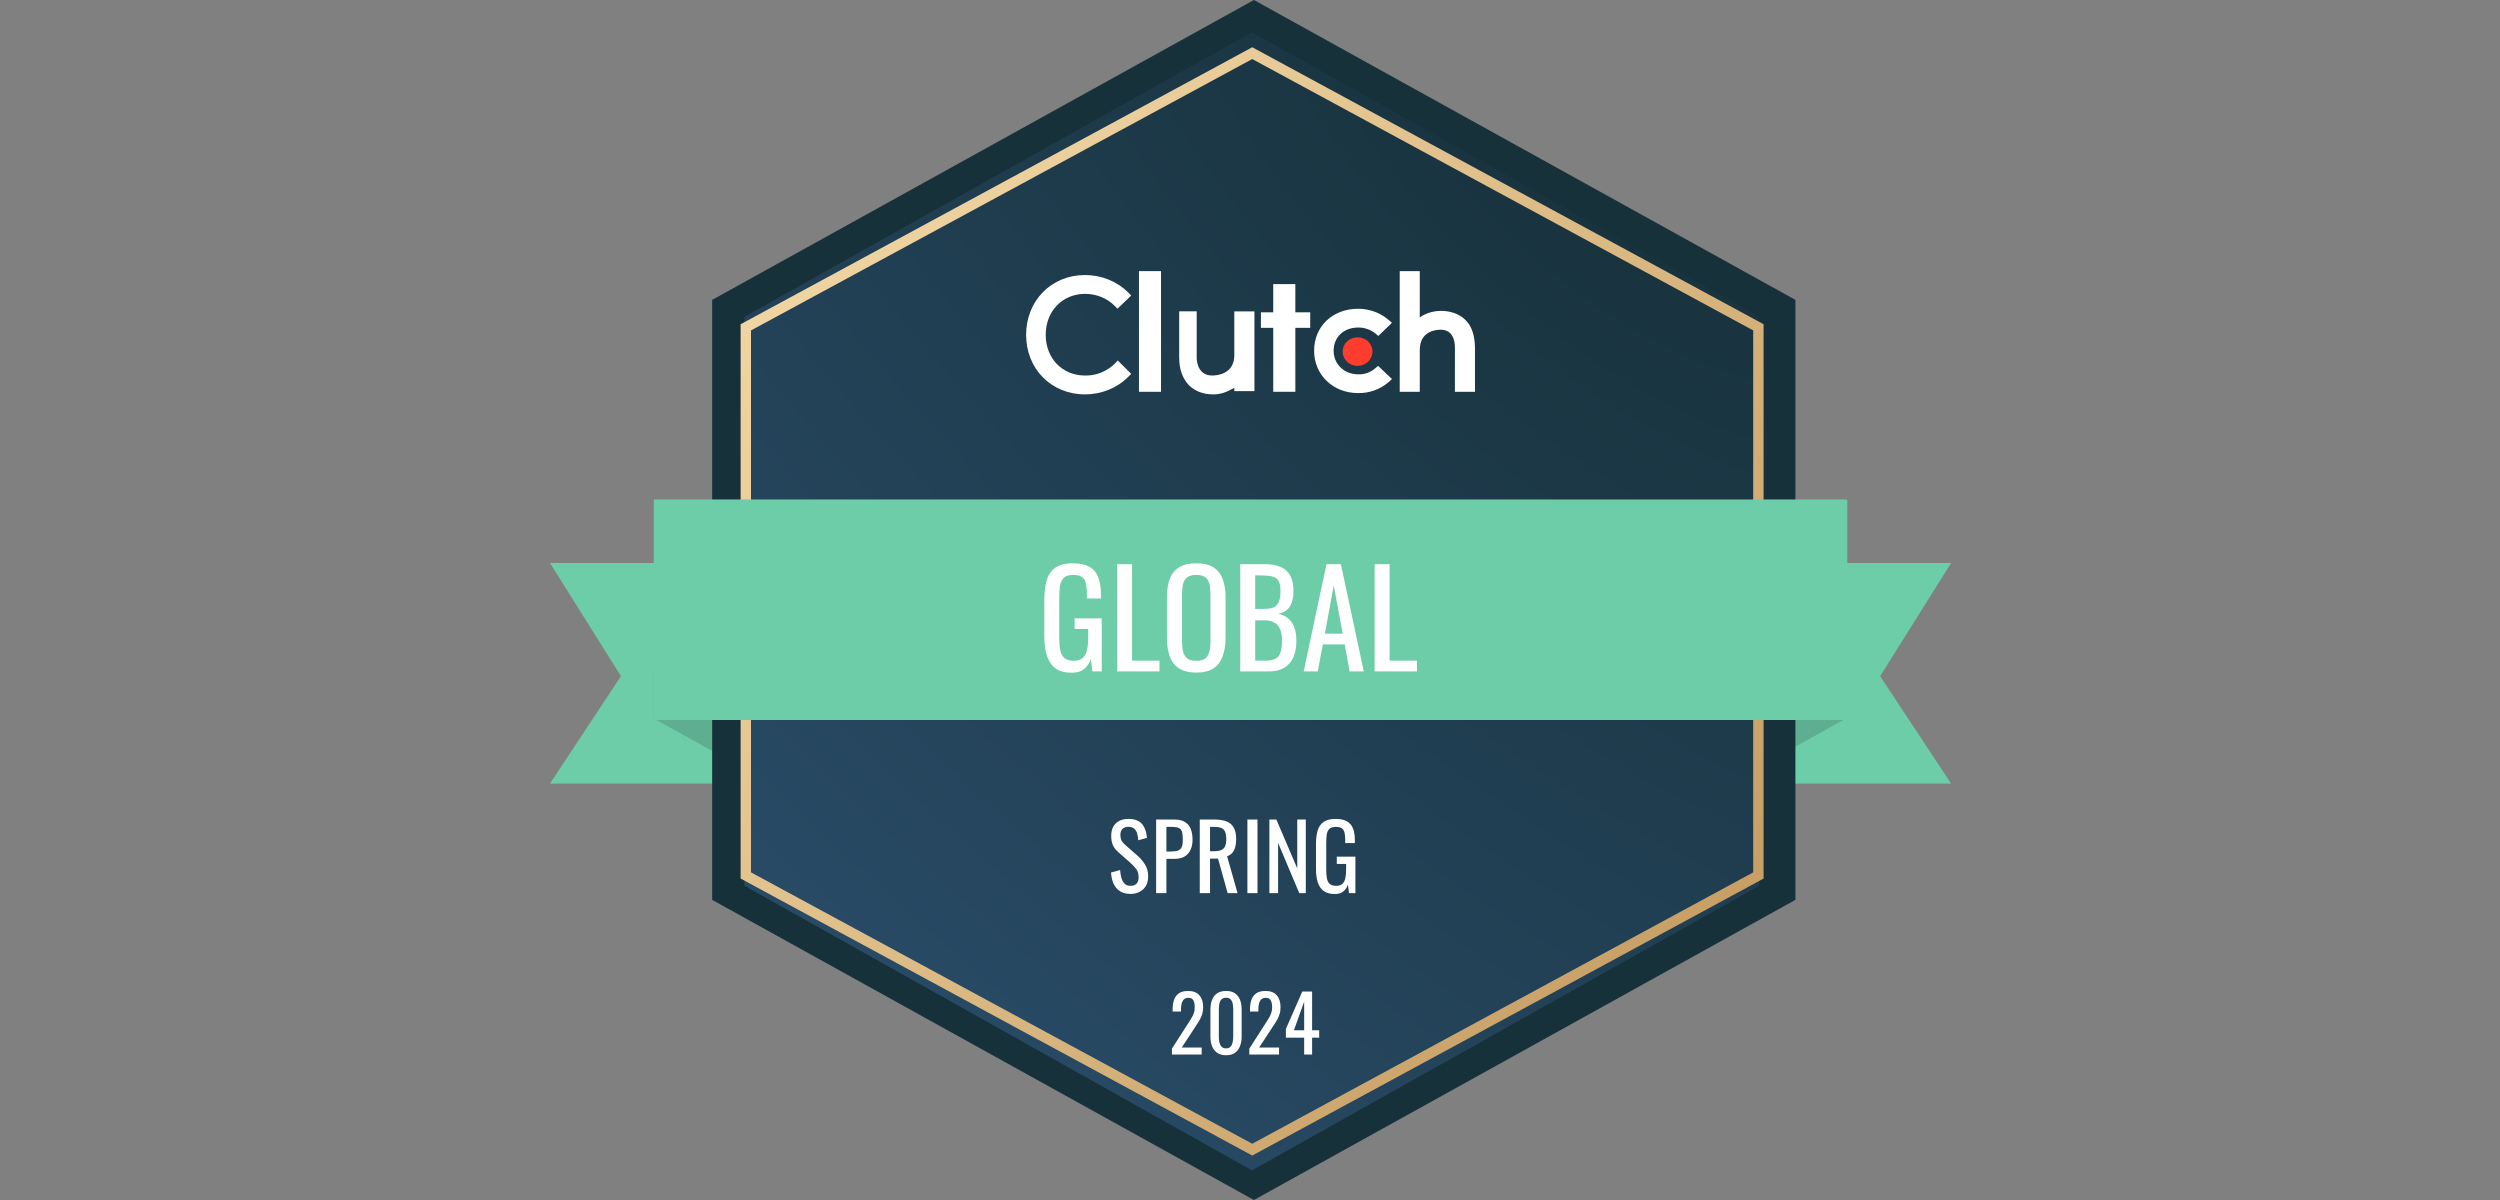 <svg width="250" height="120" viewBox="0 0 250 120" fill="none" xmlns="http://www.w3.org/2000/svg">
<rect x="0" y="0" width="250" height="120" fill="#808080" stroke="none"/>
<g clip-path="url(#clip0_7172_868)">
<path fill-rule="evenodd" clip-rule="evenodd" d="M75.108 78.357H55L62.095 67.616L55 56.303H75.108V78.357Z" fill="#6DCDA9"/>
<path fill-rule="evenodd" clip-rule="evenodd" d="M175 78.357H195.108L188.013 67.616L195.108 56.303H175V78.357Z" fill="#6DCDA9"/>
<path d="M65.378 71.857L78.741 79.265L73.999 67.2H65.378V71.857Z" fill="#5EAF91"/>
<path d="M184.6 71.857L171.238 79.265L175.979 67.2H184.6V71.857Z" fill="#5EAF91"/>
<path d="M179.541 29.987V89.987L125.391 120L71.216 89.987V29.987L125.391 0L179.541 29.987Z" fill="#17313B"/>
<path d="M175.908 31.693V88.565L125.198 117.015L74.46 88.565V31.693L125.198 3.243L175.908 31.693Z" fill="url(#paint0_radial_7172_868)"/>
<path d="M175.908 31.693V88.565L125.198 117.015L74.46 88.565V31.693L125.198 3.243L175.908 31.693Z" fill="url(#paint1_radial_7172_868)"/>
<path d="M175.839 32.734V87.546L125.224 114.965L74.581 87.546V32.734L125.224 5.315L175.839 32.734Z" stroke="url(#paint2_linear_7172_868)" stroke-width="1.038" stroke-miterlimit="10"/>
<path fill-rule="evenodd" clip-rule="evenodd" d="M65.378 71.87C65.378 71.942 65.437 72 65.508 72H184.6C184.671 72 184.73 71.942 184.73 71.87V50.076C184.73 50.004 184.671 49.946 184.6 49.946H65.508C65.437 49.946 65.378 50.004 65.378 50.076V71.87Z" fill="#6DCDA9"/>
<path d="M116.103 27.113H113.897V39.178H116.103V27.113Z" fill="white"/>
<path d="M123.432 35.523C123.432 37.41 121.704 37.552 121.208 37.552C119.978 37.552 119.67 36.442 119.67 35.782V31.135H117.919V35.782C117.919 36.938 118.274 37.904 118.936 38.566C119.528 39.132 120.355 39.439 121.326 39.439C122.083 39.439 122.698 39.203 123.431 38.779V39.11H125.442V31.138H123.431V35.525L123.432 35.523Z" fill="white"/>
<path d="M129.534 28.411H127.324V31.232H126.092V32.784H127.324V39.178H129.534V32.784H131.022V31.232H129.534V28.411Z" fill="white"/>
<path d="M137.501 36.848C137.031 37.247 136.443 37.457 135.832 37.434C134.42 37.434 133.363 36.427 133.363 35.069C133.363 33.71 134.375 32.75 135.832 32.75C136.443 32.75 137.055 32.96 137.525 33.335L137.831 33.593L139.194 32.282L138.842 31.977C138.019 31.274 136.937 30.876 135.808 30.876C133.268 30.876 131.411 32.632 131.411 35.069C131.411 37.505 133.315 39.308 135.808 39.308C136.937 39.331 138.019 38.933 138.866 38.207L139.196 37.902L137.808 36.59L137.501 36.848Z" fill="white"/>
<path d="M146.506 31.959C145.916 31.395 145.067 31.088 144.1 31.088C143.345 31.088 142.543 31.323 141.977 31.747V27.115H139.972V39.18H141.977V34.993C141.977 33.112 143.581 32.971 144.076 32.971C145.279 32.971 145.492 34.076 145.492 34.735V39.18H147.497V34.735C147.474 33.56 147.191 32.595 146.506 31.96V31.959Z" fill="white"/>
<path d="M135.757 36.584C136.58 36.584 137.248 35.946 137.248 35.157C137.248 34.368 136.58 33.73 135.757 33.73C134.933 33.73 134.265 34.368 134.265 35.157C134.265 35.946 134.933 36.584 135.757 36.584Z" fill="#FF3D2E"/>
<path d="M111.466 36.377C110.687 37.131 109.624 37.579 108.515 37.554C106.224 37.554 104.571 35.835 104.571 33.482C104.571 31.129 106.224 29.386 108.515 29.386C109.624 29.386 110.688 29.811 111.443 30.563L111.75 30.869L113.12 29.551L112.813 29.245C111.679 28.115 110.121 27.503 108.492 27.503C105.138 27.503 102.612 30.069 102.612 33.482C102.612 36.895 105.139 39.438 108.492 39.438C110.121 39.438 111.679 38.825 112.813 37.696L113.12 37.389L111.774 36.048L111.466 36.377Z" fill="white"/>
<path d="M113.055 89.392C112.631 89.392 112.277 89.301 111.993 89.119C111.714 88.938 111.502 88.686 111.357 88.366C111.212 88.045 111.127 87.672 111.103 87.249L112.011 87.004C112.029 87.264 112.068 87.515 112.129 87.757C112.195 87.999 112.301 88.199 112.447 88.356C112.592 88.508 112.795 88.584 113.055 88.584C113.322 88.584 113.521 88.511 113.654 88.366C113.794 88.214 113.863 87.999 113.863 87.721C113.863 87.388 113.788 87.121 113.636 86.922C113.485 86.716 113.294 86.51 113.064 86.304L111.829 85.215C111.587 85.003 111.408 84.772 111.293 84.524C111.178 84.27 111.121 83.958 111.121 83.589C111.121 83.05 111.275 82.632 111.584 82.336C111.893 82.039 112.314 81.891 112.846 81.891C113.137 81.891 113.391 81.93 113.609 82.009C113.833 82.082 114.018 82.197 114.163 82.354C114.314 82.511 114.432 82.711 114.517 82.953C114.608 83.189 114.669 83.468 114.699 83.789L113.827 84.025C113.809 83.783 113.773 83.562 113.718 83.362C113.664 83.156 113.567 82.993 113.427 82.872C113.294 82.744 113.101 82.681 112.846 82.681C112.592 82.681 112.392 82.751 112.247 82.89C112.108 83.023 112.038 83.223 112.038 83.489C112.038 83.713 112.074 83.898 112.147 84.043C112.226 84.188 112.35 84.337 112.519 84.488L113.763 85.578C114.042 85.82 114.287 86.111 114.499 86.45C114.711 86.782 114.817 87.179 114.817 87.639C114.817 88.002 114.741 88.317 114.59 88.584C114.438 88.844 114.23 89.044 113.963 89.183C113.703 89.322 113.4 89.392 113.055 89.392ZM115.613 89.31V81.954H117.438C117.88 81.954 118.231 82.036 118.492 82.2C118.758 82.357 118.952 82.587 119.073 82.89C119.194 83.192 119.254 83.559 119.254 83.989C119.254 84.376 119.185 84.712 119.046 84.996C118.912 85.281 118.713 85.502 118.446 85.659C118.18 85.811 117.847 85.886 117.447 85.886H116.639V89.31H115.613ZM116.639 85.151H117.111C117.408 85.151 117.641 85.118 117.81 85.051C117.98 84.984 118.101 84.869 118.174 84.706C118.246 84.536 118.283 84.3 118.283 83.998C118.283 83.647 118.255 83.377 118.201 83.189C118.153 83.002 118.047 82.872 117.883 82.799C117.72 82.726 117.465 82.69 117.12 82.69H116.639V85.151ZM119.976 89.31V81.954H121.456C121.947 81.954 122.352 82.021 122.673 82.154C122.994 82.281 123.23 82.49 123.381 82.781C123.539 83.065 123.618 83.441 123.618 83.907C123.618 84.191 123.587 84.452 123.527 84.688C123.466 84.918 123.369 85.115 123.236 85.278C123.103 85.436 122.927 85.55 122.709 85.623L123.754 89.31H122.764L121.801 85.859H121.002V89.31H119.976ZM121.002 85.124H121.393C121.683 85.124 121.919 85.087 122.101 85.015C122.283 84.942 122.416 84.818 122.501 84.642C122.585 84.467 122.628 84.222 122.628 83.907C122.628 83.477 122.549 83.168 122.392 82.981C122.234 82.787 121.922 82.69 121.456 82.69H121.002V85.124ZM124.74 89.31V81.954H125.748V89.31H124.74ZM126.938 89.31V81.954H127.637L129.726 86.84V81.954H130.579V89.31H129.925L127.809 84.288V89.31H126.938ZM133.488 89.401C133.028 89.401 132.659 89.304 132.38 89.11C132.108 88.91 131.908 88.623 131.781 88.248C131.66 87.872 131.599 87.421 131.599 86.894V84.433C131.599 83.895 131.654 83.438 131.763 83.062C131.878 82.681 132.077 82.39 132.362 82.191C132.653 81.991 133.055 81.891 133.57 81.891C134.03 81.891 134.399 81.969 134.678 82.127C134.962 82.278 135.168 82.514 135.295 82.835C135.422 83.15 135.486 83.55 135.486 84.034V84.306H134.523V84.079C134.523 83.758 134.502 83.498 134.46 83.298C134.417 83.093 134.33 82.941 134.196 82.844C134.069 82.741 133.866 82.69 133.588 82.69C133.285 82.69 133.064 82.76 132.925 82.899C132.792 83.038 132.707 83.229 132.671 83.471C132.64 83.707 132.625 83.976 132.625 84.279V87.004C132.625 87.355 132.65 87.648 132.698 87.884C132.752 88.12 132.852 88.296 132.998 88.411C133.143 88.526 133.349 88.584 133.615 88.584C133.882 88.584 134.087 88.52 134.233 88.393C134.378 88.266 134.478 88.078 134.532 87.83C134.587 87.582 134.614 87.273 134.614 86.904V86.395H133.679V85.668H135.54V89.31H134.896L134.796 88.466C134.699 88.738 134.547 88.962 134.342 89.138C134.136 89.313 133.851 89.401 133.488 89.401Z" fill="white"/>
<path d="M117.194 105.455V104.864L118.797 102.365C118.916 102.178 119.025 102.004 119.124 101.843C119.228 101.683 119.311 101.514 119.373 101.338C119.441 101.156 119.474 100.948 119.474 100.715C119.474 100.424 119.428 100.196 119.334 100.03C119.241 99.864 119.077 99.781 118.844 99.781C118.647 99.781 118.494 99.835 118.385 99.944C118.276 100.053 118.2 100.196 118.159 100.372C118.117 100.549 118.097 100.738 118.097 100.941V101.151H117.264V100.933C117.264 100.554 117.313 100.23 117.412 99.96C117.515 99.685 117.679 99.472 117.902 99.322C118.13 99.171 118.431 99.096 118.805 99.096C119.313 99.096 119.692 99.241 119.941 99.532C120.19 99.817 120.315 100.214 120.315 100.723C120.315 100.992 120.281 101.229 120.214 101.431C120.151 101.633 120.068 101.823 119.965 101.999C119.861 102.176 119.747 102.357 119.622 102.544L118.174 104.755H120.167V105.455H117.194ZM122.608 105.525C122.25 105.525 121.954 105.445 121.72 105.284C121.492 105.123 121.321 104.902 121.206 104.622C121.098 104.342 121.043 104.023 121.043 103.665V100.948C121.043 100.58 121.098 100.258 121.206 99.983C121.315 99.703 121.484 99.485 121.712 99.329C121.946 99.174 122.244 99.096 122.608 99.096C122.971 99.096 123.267 99.174 123.495 99.329C123.723 99.485 123.892 99.703 124.001 99.983C124.11 100.258 124.164 100.58 124.164 100.948V103.665C124.164 104.028 124.107 104.35 123.993 104.63C123.884 104.91 123.715 105.131 123.487 105.292C123.259 105.447 122.966 105.525 122.608 105.525ZM122.608 104.84C122.805 104.84 122.953 104.783 123.051 104.669C123.155 104.555 123.225 104.41 123.261 104.233C123.303 104.051 123.324 103.865 123.324 103.673V100.941C123.324 100.738 123.306 100.549 123.269 100.372C123.233 100.191 123.163 100.045 123.059 99.936C122.96 99.828 122.81 99.773 122.608 99.773C122.405 99.773 122.252 99.828 122.148 99.936C122.045 100.045 121.974 100.191 121.938 100.372C121.902 100.549 121.884 100.738 121.884 100.941V103.673C121.884 103.865 121.902 104.051 121.938 104.233C121.98 104.41 122.052 104.555 122.156 104.669C122.265 104.783 122.416 104.84 122.608 104.84ZM124.932 105.455V104.864L126.535 102.365C126.655 102.178 126.764 102.004 126.862 101.843C126.966 101.683 127.049 101.514 127.111 101.338C127.179 101.156 127.212 100.948 127.212 100.715C127.212 100.424 127.166 100.196 127.072 100.03C126.979 99.864 126.815 99.781 126.582 99.781C126.385 99.781 126.232 99.835 126.123 99.944C126.014 100.053 125.939 100.196 125.897 100.372C125.855 100.549 125.835 100.738 125.835 100.941V101.151H125.002V100.933C125.002 100.554 125.051 100.23 125.15 99.96C125.254 99.685 125.417 99.472 125.64 99.322C125.868 99.171 126.169 99.096 126.543 99.096C127.052 99.096 127.43 99.241 127.679 99.532C127.929 99.817 128.053 100.214 128.053 100.723C128.053 100.992 128.019 101.229 127.952 101.431C127.89 101.633 127.807 101.823 127.703 101.999C127.599 102.176 127.485 102.357 127.36 102.544L125.913 104.755H127.905V105.455H124.932ZM130.417 105.455V103.766H128.588V102.894L130.23 99.15H131.211V103.027H131.919V103.766H131.211V105.455H130.417ZM129.39 103.027H130.417V100.162L129.39 103.027Z" fill="white"/>
<path d="M107.183 67.271C106.512 67.271 105.974 67.13 105.569 66.848C105.172 66.556 104.88 66.138 104.695 65.591C104.519 65.044 104.431 64.386 104.431 63.619V60.033C104.431 59.248 104.51 58.582 104.669 58.035C104.836 57.479 105.127 57.056 105.542 56.764C105.966 56.473 106.552 56.328 107.302 56.328C107.972 56.328 108.511 56.443 108.916 56.672C109.331 56.892 109.631 57.236 109.816 57.704C110.001 58.163 110.094 58.745 110.094 59.451V59.848H108.691V59.517C108.691 59.049 108.661 58.67 108.599 58.379C108.537 58.079 108.409 57.858 108.215 57.717C108.03 57.567 107.734 57.492 107.328 57.492C106.887 57.492 106.565 57.594 106.363 57.797C106.168 57.999 106.045 58.277 105.992 58.63C105.948 58.974 105.926 59.367 105.926 59.808V63.778C105.926 64.289 105.961 64.717 106.032 65.061C106.111 65.405 106.257 65.661 106.468 65.829C106.68 65.996 106.98 66.08 107.368 66.08C107.756 66.08 108.056 65.987 108.268 65.802C108.48 65.617 108.625 65.344 108.705 64.982C108.784 64.62 108.824 64.17 108.824 63.632V62.891H107.461V61.833H110.173V67.139H109.234L109.088 65.908C108.947 66.305 108.727 66.632 108.427 66.887C108.127 67.143 107.712 67.271 107.183 67.271ZM111.71 67.139V56.42H113.206V66.067H115.945V67.139H111.71ZM119.631 67.258C118.908 67.258 118.33 67.117 117.898 66.834C117.466 66.552 117.157 66.151 116.972 65.63C116.786 65.101 116.694 64.483 116.694 63.778V59.715C116.694 59.01 116.786 58.405 116.972 57.903C117.166 57.391 117.475 57.003 117.898 56.738C118.33 56.465 118.908 56.328 119.631 56.328C120.355 56.328 120.928 56.465 121.352 56.738C121.775 57.011 122.079 57.4 122.265 57.903C122.459 58.405 122.556 59.01 122.556 59.715V63.791C122.556 64.488 122.459 65.097 122.265 65.617C122.079 66.138 121.775 66.543 121.352 66.834C120.928 67.117 120.355 67.258 119.631 67.258ZM119.631 66.08C120.028 66.08 120.328 66.001 120.531 65.842C120.734 65.674 120.871 65.445 120.941 65.154C121.012 64.854 121.047 64.505 121.047 64.109V59.411C121.047 59.014 121.012 58.674 120.941 58.392C120.871 58.101 120.734 57.88 120.531 57.73C120.328 57.572 120.028 57.492 119.631 57.492C119.234 57.492 118.93 57.572 118.718 57.73C118.515 57.88 118.379 58.101 118.308 58.392C118.238 58.674 118.202 59.014 118.202 59.411V64.109C118.202 64.505 118.238 64.854 118.308 65.154C118.379 65.445 118.515 65.674 118.718 65.842C118.93 66.001 119.234 66.08 119.631 66.08ZM124.025 67.139V56.42H126.487C126.972 56.42 127.391 56.473 127.744 56.579C128.105 56.685 128.405 56.848 128.644 57.069C128.882 57.289 129.058 57.572 129.173 57.916C129.288 58.251 129.345 58.648 129.345 59.107C129.345 59.548 129.288 59.931 129.173 60.258C129.067 60.575 128.899 60.827 128.67 61.012C128.449 61.197 128.163 61.316 127.81 61.369C128.242 61.466 128.591 61.634 128.855 61.872C129.12 62.102 129.314 62.401 129.437 62.772C129.57 63.134 129.636 63.57 129.636 64.082C129.636 64.541 129.583 64.96 129.477 65.339C129.371 65.719 129.204 66.04 128.974 66.305C128.754 66.57 128.467 66.777 128.114 66.927C127.77 67.068 127.36 67.139 126.884 67.139H124.025ZM125.521 66.067H126.526C127.197 66.067 127.642 65.912 127.863 65.604C128.092 65.286 128.207 64.779 128.207 64.082C128.207 63.632 128.145 63.257 128.022 62.957C127.907 62.648 127.717 62.419 127.453 62.269C127.197 62.11 126.848 62.031 126.407 62.031H125.521V66.067ZM125.521 60.893H126.407C126.831 60.893 127.162 60.836 127.4 60.721C127.638 60.597 127.805 60.403 127.903 60.139C128 59.874 128.048 59.53 128.048 59.107C128.048 58.613 127.973 58.255 127.823 58.035C127.673 57.814 127.439 57.678 127.122 57.625C126.804 57.563 126.39 57.532 125.878 57.532H125.521V60.893ZM130.37 67.139L132.646 56.42H134.088L136.377 67.139H134.961L134.472 64.439H132.288L131.772 67.139H130.37ZM132.487 63.367H134.273L133.373 58.538L132.487 63.367ZM137.465 67.139V56.42H138.96V66.067H141.699V67.139H137.465Z" fill="white"/>
</g>
<defs>
<radialGradient id="paint0_radial_7172_868" cx="0" cy="0" r="1" gradientUnits="userSpaceOnUse" gradientTransform="translate(164.176 13.284) rotate(131.1) scale(150.974 303.501)">
<stop stop-color="#17313B"/>
<stop offset="1" stop-color="#2E5272"/>
</radialGradient>
<radialGradient id="paint1_radial_7172_868" cx="0" cy="0" r="1" gradientUnits="userSpaceOnUse" gradientTransform="translate(164.176 13.284) rotate(131.1) scale(150.974 303.501)">
<stop stop-color="#17313B"/>
<stop offset="1" stop-color="#2E5272"/>
</radialGradient>
<linearGradient id="paint2_linear_7172_868" x1="-5.252" y1="-46.28" x2="193.045" y2="127.211" gradientUnits="userSpaceOnUse">
<stop stop-color="#D2AE73"/>
<stop offset="0.12" stop-color="#BD9155"/>
<stop offset="0.32" stop-color="#F9E2B2"/>
<stop offset="0.97" stop-color="#BD9155"/>
</linearGradient>
<clipPath id="clip0_7172_868">
<rect width="140.108" height="120" fill="white" transform="translate(55)"/>
</clipPath>
</defs>
</svg>
